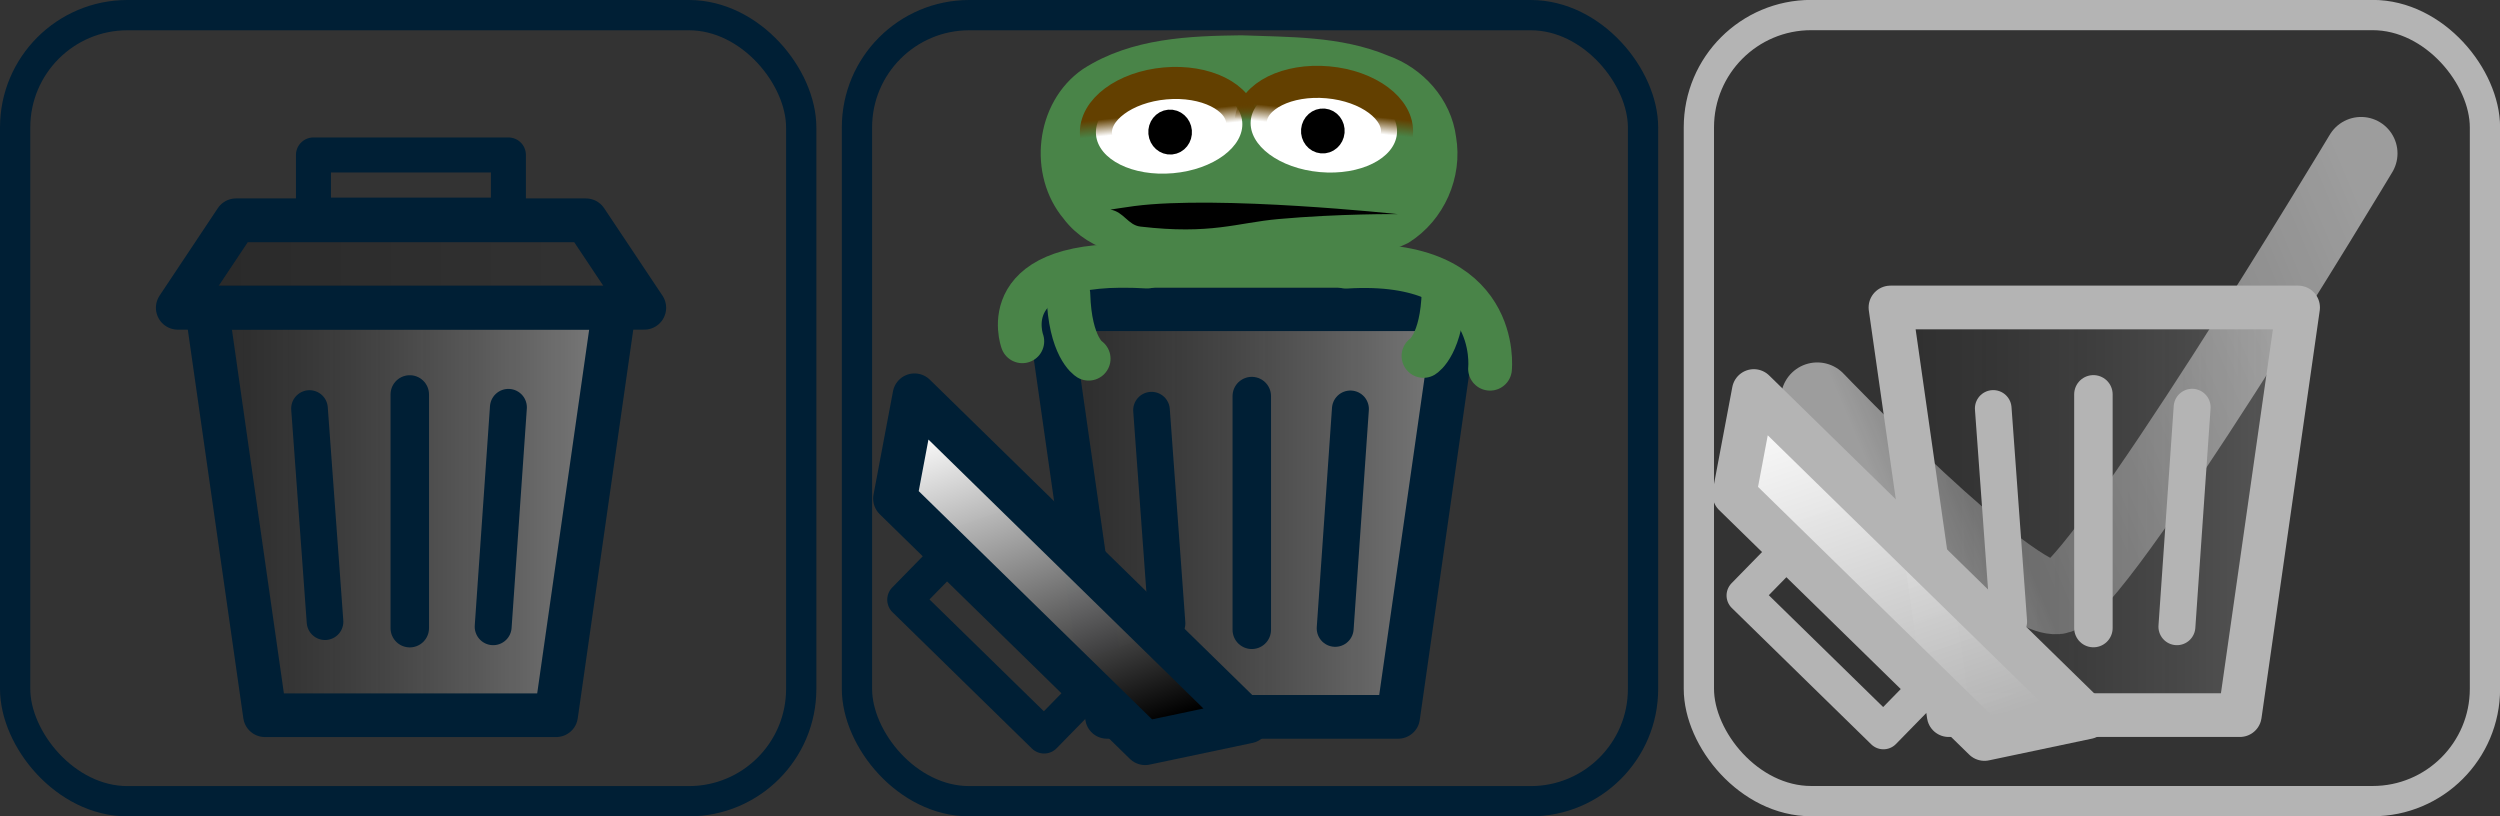 <?xml version="1.0" encoding="UTF-8" standalone="no"?>
<!-- Created with Inkscape (http://www.inkscape.org/) -->

<svg
   width="25.929mm"
   height="8.467mm"
   viewBox="0 0 25.929 8.467"
   version="1.1"
   id="svg1"
   xmlns:xlink="http://www.w3.org/1999/xlink"
   xmlns="http://www.w3.org/2000/svg"
   xmlns:svg="http://www.w3.org/2000/svg">
  <rect x="0" y="0" width="25.929" height="8.467" fill="#333333" stroke="none"/>
  <defs
     id="defs1">
    <linearGradient
       id="linearGradient8">
      <stop
         style="stop-color:#b4b4b4;stop-opacity:1;"
         offset="0.112"
         id="stop2" />
      <stop
         style="stop-color:#ffffff;stop-opacity:0.96;"
         offset="0.671"
         id="stop8" />
    </linearGradient>
    <linearGradient
       xlink:href="#linearGradient24"
       id="linearGradient25"
       x1="1.415"
       y1="2.065"
       x2="6.045"
       y2="2.065"
       gradientUnits="userSpaceOnUse"
       gradientTransform="matrix(1.143,0,0,1.143,29.104,123.939)" />
    <linearGradient
       id="linearGradient24">
      <stop
         style="stop-color:#000000;stop-opacity:0.2;"
         offset="0"
         id="stop24" />
      <stop
         style="stop-color:#000000;stop-opacity:0;"
         offset="1"
         id="stop25" />
    </linearGradient>
    <linearGradient
       xlink:href="#linearGradient22"
       id="linearGradient23"
       x1="4.25"
       y1="14"
       x2="19.75"
       y2="14"
       gradientUnits="userSpaceOnUse" />
    <linearGradient
       id="linearGradient22">
      <stop
         style="stop-color:#000000;stop-opacity:0.2;"
         offset="0"
         id="stop22" />
      <stop
         style="stop-color:#ffffff;stop-opacity:0.397;"
         offset="1"
         id="stop23" />
    </linearGradient>
    <linearGradient
       xlink:href="#linearGradient22"
       id="linearGradient23-03"
       x1="4.25"
       y1="14"
       x2="19.75"
       y2="14"
       gradientUnits="userSpaceOnUse" />
    <linearGradient
       xlink:href="#linearGradient32"
       id="linearGradient25-5"
       x1="1.415"
       y1="2.065"
       x2="6.357"
       y2="4.536"
       gradientUnits="userSpaceOnUse"
       gradientTransform="matrix(-0.817,-0.799,0.799,-0.817,42.528,134.344)" />
    <linearGradient
       id="linearGradient32">
      <stop
         style="stop-color:#000000;stop-opacity:1;"
         offset="0.112"
         id="stop31" />
      <stop
         style="stop-color:#ffffff;stop-opacity:0.96;"
         offset="0.671"
         id="stop32" />
    </linearGradient>
    <linearGradient
       xlink:href="#linearGradient3"
       id="linearGradient7"
       x1="9.924"
       y1="-3.157"
       x2="9.931"
       y2="-2.315"
       gradientUnits="userSpaceOnUse"
       gradientTransform="matrix(0.467,0,0,0.919,6.513,3.766)" />
    <linearGradient
       id="linearGradient3">
      <stop
         style="stop-color:#634000;stop-opacity:1;"
         offset="0.803"
         id="stop3" />
      <stop
         style="stop-color:#624000;stop-opacity:0;"
         offset="1"
         id="stop7" />
    </linearGradient>
    <linearGradient
       xlink:href="#linearGradient3"
       id="linearGradient1"
       gradientUnits="userSpaceOnUse"
       gradientTransform="matrix(0.467,0,0,0.919,6.513,3.766)"
       x1="9.924"
       y1="-3.157"
       x2="9.931"
       y2="-2.315" />
    <linearGradient
       xlink:href="#b"
       id="e"
       gradientUnits="userSpaceOnUse"
       gradientTransform="matrix(1.143,0,0,1.143,54.771,132.261)"
       x1="0.868"
       y1="3.248"
       x2="6.411"
       y2="0.903" />
    <linearGradient
       id="b">
      <stop
         style="stop-color:#fff;stop-opacity:.85"
         offset=".058"
         id="stop4" />
      <stop
         style="stop-color:#fff;stop-opacity:.496"
         offset=".226"
         id="stop5" />
      <stop
         style="stop-color:#fff;stop-opacity:.85"
         offset=".895"
         id="stop6" />
    </linearGradient>
    <linearGradient
       xlink:href="#linearGradient27"
       id="linearGradient23-0"
       x1="4.25"
       y1="14"
       x2="19.75"
       y2="14"
       gradientUnits="userSpaceOnUse" />
    <linearGradient
       id="linearGradient27">
      <stop
         style="stop-color:#000000;stop-opacity:0.103;"
         offset="0"
         id="stop26" />
      <stop
         style="stop-color:#ffffff;stop-opacity:0.2;"
         offset="1"
         id="stop27" />
    </linearGradient>
    <linearGradient
       xlink:href="#linearGradient8"
       id="linearGradient2"
       gradientUnits="userSpaceOnUse"
       gradientTransform="matrix(-0.817,-0.799,0.799,-0.817,58.306,143.032)"
       x1="1.415"
       y1="2.065"
       x2="6.357"
       y2="4.536" />
  </defs>
  <g
     id="g21"
     transform="translate(-29.104,-123.56)">
    <rect
       style="fill:none;fill-opacity:1;stroke:#001f35;stroke-width:0.314;stroke-linecap:round;stroke-dasharray:none;stroke-opacity:1"
       width="8.153"
       height="8.153"
       x="29.261"
       y="123.717"
       rx="1.165"
       ry="1.165"
       id="rect6" />
    <g
       id="g20">
      <g
         id="g18">
        <polygon
           points="19,7 17,21 7,21 5,7 "
           id="polygon1-5"
           transform="matrix(0.302,0,0,0.302,29.738,124.636)"
           style="fill:url(#linearGradient23);stroke:#001f35;stroke-width:1.5;stroke-linecap:butt;stroke-linejoin:round;stroke-dasharray:none;stroke-opacity:1" />
        <line
           x1="32.314"
           y1="127.797"
           x2="32.475"
           y2="130.008"
           id="line1"
           style="fill:none;stroke:#001f35;stroke-width:0.38;stroke-linecap:round;stroke-linejoin:round;stroke-dasharray:none;stroke-opacity:1" />
        <line
           x1="34.377"
           y1="127.785"
           x2="34.219"
           y2="130.06"
           id="line1-8"
           style="fill:none;stroke:#001f35;stroke-width:0.383;stroke-linecap:round;stroke-linejoin:round;stroke-dasharray:none;stroke-opacity:1" />
        <path
           style="fill:none;stroke:#001f35;stroke-width:0.399;stroke-linecap:round;stroke-linejoin:round;stroke-dasharray:none;stroke-opacity:1"
           d="m 33.354,127.651 v 2.424"
           id="path18" />
      </g>
      <g
         id="g19">
        <path
           d="m 30.948,126.752 h 4.838 l -0.605,-0.907 h -3.629 z"
           id="path1-1"
           style="fill:url(#linearGradient25);stroke:#001f35;stroke-width:0.454;stroke-linejoin:round;stroke-dasharray:none;stroke-opacity:1" />
        <rect
           style="fill:none;stroke:#001f35;stroke-width:0.363;stroke-linecap:butt;stroke-linejoin:round;stroke-dasharray:none;stroke-opacity:1"
           id="rect19"
           width="2.022"
           height="0.624"
           x="32.355"
           y="125.167" />
      </g>
    </g>
  </g>
  <g
     id="g2">
    <rect
       style="fill:none;stroke:#001f35;stroke-width:0.314;stroke-linecap:round;stroke-dasharray:none;stroke-opacity:1"
       width="8.153"
       height="8.153"
       x="8.888"
       y="0.157"
       rx="1.165"
       ry="1.165"
       id="rect7" />
    <g
       id="g13"
       transform="translate(-30.233,-123.56)">
      <g
         id="g12">
        <polygon
           points="17,21 7,21 5,7 19,7 "
           id="polygon1-5-4"
           transform="matrix(0.302,0,0,0.302,39.6,124.653)"
           style="fill:url(#linearGradient23-03);stroke:#001f35;stroke-width:1.5;stroke-linecap:butt;stroke-linejoin:round;stroke-dasharray:none;stroke-opacity:1" />
        <line
           x1="42.176"
           y1="127.814"
           x2="42.337"
           y2="130.025"
           id="line1-7"
           style="fill:none;stroke:#001f35;stroke-width:0.38;stroke-linecap:round;stroke-linejoin:round;stroke-dasharray:none;stroke-opacity:1" />
        <line
           x1="44.239"
           y1="127.802"
           x2="44.081"
           y2="130.077"
           id="line1-8-4"
           style="fill:none;stroke:#001f35;stroke-width:0.383;stroke-linecap:round;stroke-linejoin:round;stroke-dasharray:none;stroke-opacity:1" />
        <path
           style="fill:none;stroke:#001f35;stroke-width:0.399;stroke-linecap:round;stroke-linejoin:round;stroke-dasharray:none;stroke-opacity:1"
           d="m 43.216,127.668 v 2.424"
           id="path18-5" />
      </g>
      <g
         id="g1">
        <path
           d="m 43.177,131.043 -3.459,-3.383 -0.202,1.071 2.594,2.537 z"
           id="path1-1-1"
           style="fill:url(#linearGradient25-5);stroke:#001f35;stroke-width:0.454;stroke-linejoin:round;stroke-dasharray:none;stroke-opacity:1" />
        <rect
           style="fill:none;stroke:#001f35;stroke-width:0.363;stroke-linecap:butt;stroke-linejoin:round;stroke-dasharray:none;stroke-opacity:1"
           id="rect19-4"
           width="2.022"
           height="0.624"
           x="-121.085"
           y="-65.087"
           transform="rotate(-135.639)" />
      </g>
    </g>
    <g
       id="g3"
       transform="matrix(1.143,0,0,1.143,-0.036,0.017)">
      <path
         style="fill:none;fill-opacity:1;stroke:#498448;stroke-width:0.397;stroke-linecap:round;stroke-linejoin:round;stroke-dasharray:none;stroke-opacity:1"
         d="M 10.441,2.404 C 9.024,2.317 9.308,3.082 9.308,3.082"
         id="path14" />
      <path
         style="fill:none;fill-opacity:1;stroke:#498448;stroke-width:0.397;stroke-linecap:round;stroke-linejoin:round;stroke-dasharray:none;stroke-opacity:1"
         d="m 12.245,2.405 c 1.417,-0.087 1.307,0.926 1.307,0.926"
         id="path14-4" />
      <g
         id="g17"
         transform="translate(0,-0.207)">
        <path
           id="path32"
           style="fill:#498448;fill-opacity:1;stroke:#498448;stroke-width:0.303;stroke-linecap:butt;stroke-linejoin:round;stroke-dasharray:none;stroke-opacity:1"
           d="m 11.295,0.664 c -0.461,0.006 -0.954,0.024 -1.353,0.281 C 9.582,1.194 9.523,1.752 9.801,2.082 c 0.097,0.13 0.239,0.217 0.396,0.252 0.139,0.037 0.278,0.087 0.418,0.115 0.211,0 0.422,0 0.632,0 0.037,0.017 0.106,0.002 0.155,0.007 0.246,0 0.492,0 0.738,0 0.197,-0.068 0.408,-0.101 0.596,-0.192 C 13.003,2.096 13.148,1.767 13.094,1.457 13.058,1.171 12.842,0.933 12.574,0.839 12.17,0.669 11.721,0.681 11.295,0.664 Z" />
        <g
           id="g15">
          <g
             id="g7"
             transform="rotate(-5.094,7.509,2.023)">
            <ellipse
               style="fill:#ffffff;fill-opacity:1;stroke:url(#linearGradient1);stroke-width:0.291;stroke-linejoin:round;stroke-dasharray:none"
               id="path3"
               ry="0.409"
               rx="0.666"
               cy="1.637"
               cx="10.687" />
            <ellipse
               style="fill:#000000;fill-opacity:1;stroke:#000000;stroke-width:0.198;stroke-linejoin:round;stroke-dasharray:none;stroke-opacity:1"
               id="path7"
               cx="10.693"
               cy="1.672"
               rx="0.099"
               ry="0.105" />
          </g>
        </g>
        <g
           id="g16">
          <g
             id="g7-1"
             transform="matrix(-0.996,-0.089,-0.089,0.996,22.834,0.667)">
            <ellipse
               style="fill:#ffffff;fill-opacity:1;stroke:url(#linearGradient7);stroke-width:0.291;stroke-linejoin:round;stroke-dasharray:none"
               id="path3-8"
               ry="0.409"
               rx="0.666"
               cy="1.637"
               cx="10.687" />
            <ellipse
               style="fill:#000000;fill-opacity:1;stroke:#000000;stroke-width:0.198;stroke-linejoin:round;stroke-dasharray:none;stroke-opacity:1"
               id="path7-1"
               cx="10.693"
               cy="1.672"
               rx="0.099"
               ry="0.105" />
          </g>
        </g>
        <path
           style="fill:#000000;fill-opacity:1;stroke:#000000;stroke-width:0.107;stroke-linejoin:round;stroke-dasharray:none;stroke-opacity:0"
           d="m 10.107,2.094 c 0.122,0.02 0.16,0.141 0.272,0.154 0.642,0.075 0.874,-0.034 1.251,-0.068 0.555,-0.05 1.083,-0.045 1.084,-0.045 0,0 -1.621,-0.173 -2.391,-0.073 -0.082,0.011 -0.216,0.032 -0.216,0.032 z"
           id="path11" />
      </g>
      <path
         style="fill:none;fill-opacity:1;stroke:#498448;stroke-width:0.397;stroke-linecap:round;stroke-linejoin:round;stroke-dasharray:none;stroke-opacity:1"
         d="M 9.726,2.655 C 9.74,3.136 9.91,3.24 9.91,3.24"
         id="path15" />
      <path
         style="fill:none;fill-opacity:1;stroke:#498448;stroke-width:0.397;stroke-linecap:round;stroke-linejoin:round;stroke-dasharray:none;stroke-opacity:1"
         d="M 13.131,2.629 C 13.118,3.111 12.948,3.215 12.948,3.215"
         id="path15-5" />
      <rect
         style="fill:none;fill-opacity:1;stroke:#498448;stroke-width:0.407;stroke-linecap:round;stroke-linejoin:round;stroke-dasharray:none;stroke-opacity:1"
         id="rect17"
         width="1.759"
         height="0.064"
         x="10.456"
         y="2.328" />
    </g>
  </g>
  <g
     id="g11"
     transform="translate(-37.306,-132.292)">
    <rect
       style="fill:none;stroke:#b4b4b4;stroke-width:0.314;stroke-linecap:round;stroke-dasharray:none;stroke-opacity:1"
       width="8.153"
       height="8.153"
       x="54.926"
       y="132.448"
       rx="1.165"
       ry="1.165"
       id="rect8" />
    <path
       style="opacity:0.608;fill:none;stroke:url(#e);stroke-width:0.756;stroke-linecap:round;stroke-dasharray:none;stroke-opacity:1"
       d="m 56.154,136.429 c 0,0 2.005,2.097 2.487,2.063 0.405,-0.03 3.153,-4.609 3.153,-4.609"
       id="path16" />
    <g
       id="g10">
      <g
         id="g9">
        <polygon
           points="19,7 17,21 7,21 5,7 "
           id="polygon1-5-2"
           transform="matrix(0.302,0,0,0.302,55.403,133.367)"
           style="fill:url(#linearGradient23-0);stroke:#b4b4b4;stroke-width:1.5;stroke-linecap:butt;stroke-linejoin:round;stroke-dasharray:none;stroke-opacity:1" />
        <line
           x1="57.979"
           y1="136.528"
           x2="58.14"
           y2="138.739"
           id="line1-0"
           style="fill:none;stroke:#b4b4b4;stroke-width:0.38;stroke-linecap:round;stroke-linejoin:round;stroke-dasharray:none;stroke-opacity:1" />
        <line
           x1="60.042"
           y1="136.516"
           x2="59.884"
           y2="138.792"
           id="line1-8-7"
           style="fill:none;stroke:#b4b4b4;stroke-width:0.383;stroke-linecap:round;stroke-linejoin:round;stroke-dasharray:none;stroke-opacity:1" />
        <path
           style="fill:none;stroke:#b4b4b4;stroke-width:0.399;stroke-linecap:round;stroke-linejoin:round;stroke-dasharray:none;stroke-opacity:1"
           d="m 59.018,136.382 v 2.424"
           id="path18-6" />
      </g>
      <g
         id="g8">
        <path
           d="m 58.955,139.731 -3.459,-3.383 -0.202,1.071 2.594,2.537 z"
           id="path1-1-1-8"
           style="fill:url(#linearGradient2);stroke:#b4b4b4;stroke-width:0.454;stroke-linejoin:round;stroke-dasharray:none;stroke-opacity:1" />
        <rect
           style="fill:none;stroke:#b4b4b4;stroke-width:0.363;stroke-linecap:butt;stroke-linejoin:round;stroke-dasharray:none;stroke-opacity:1"
           id="rect19-4-1"
           width="2.022"
           height="0.624"
           x="-138.44"
           y="-60.267"
           transform="rotate(-135.639)" />
      </g>
    </g>
  </g>
</svg>
